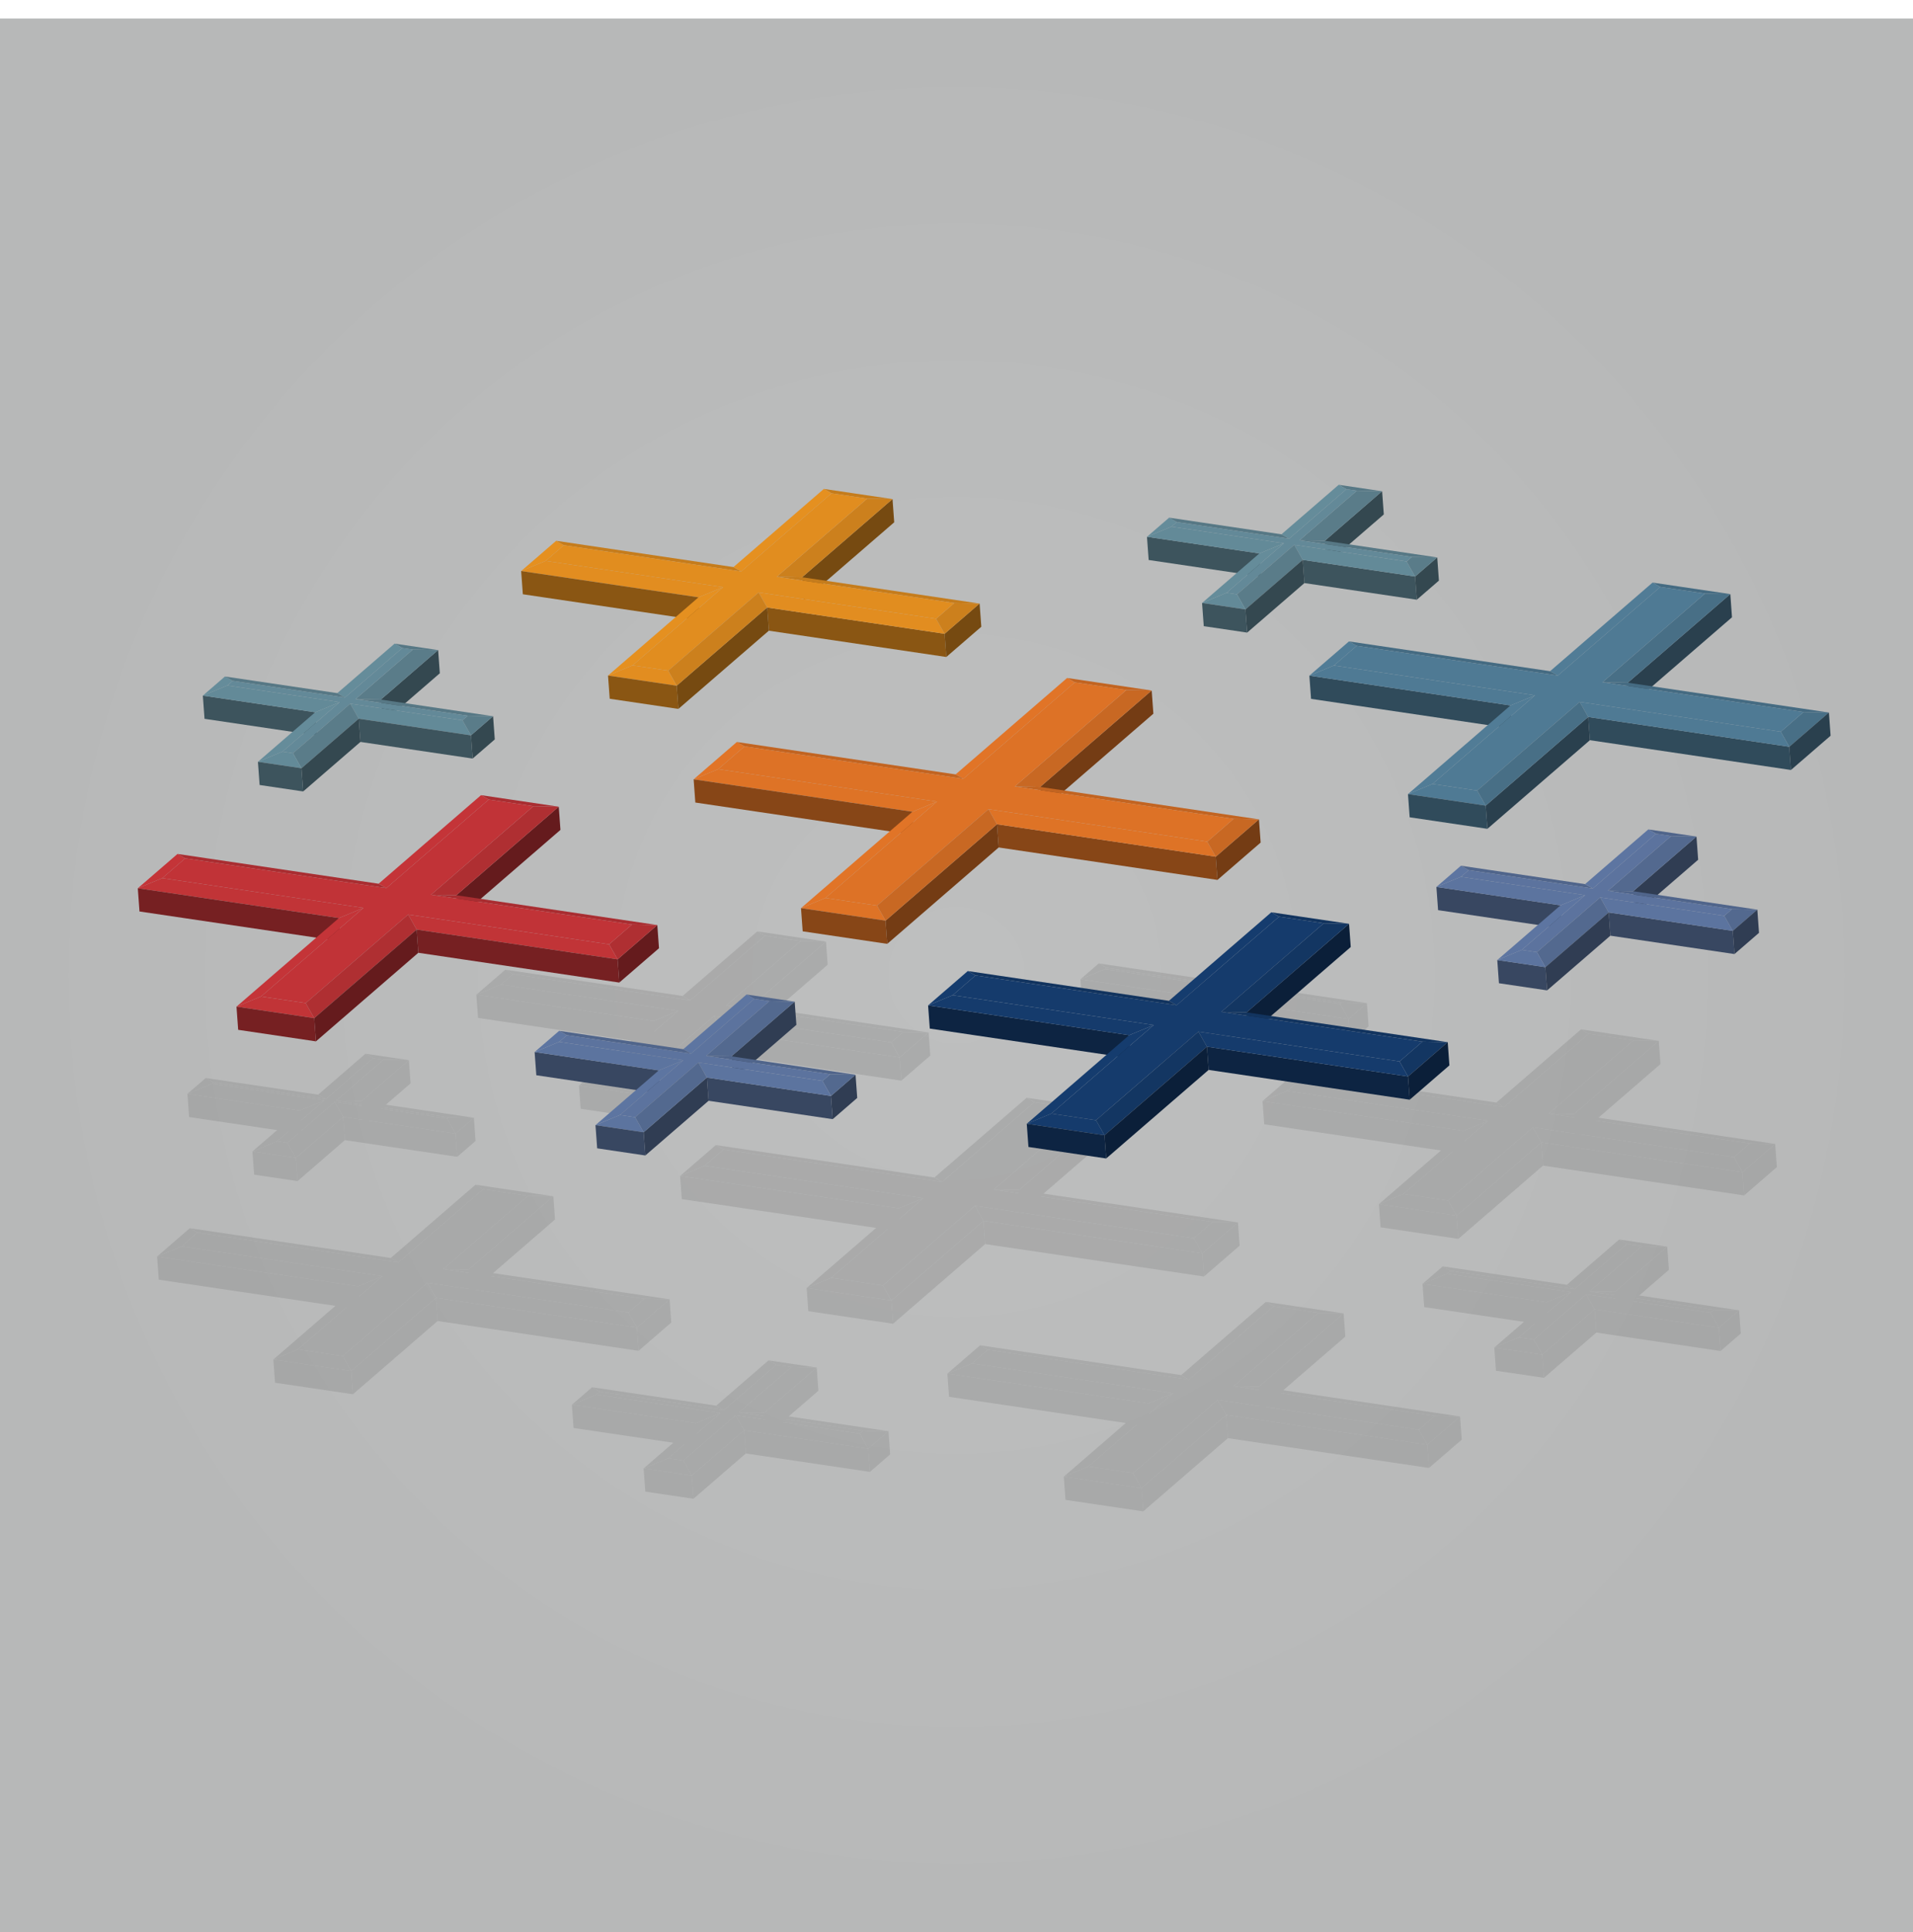 <?xml version="1.0" encoding="utf-8"?>
<!-- Generator: Adobe Illustrator 16.0.4, SVG Export Plug-In . SVG Version: 6.00 Build 0)  -->
<!DOCTYPE svg PUBLIC "-//W3C//DTD SVG 1.1//EN" "http://www.w3.org/Graphics/SVG/1.1/DTD/svg11.dtd">
<svg version="1.1" id="Layer_1" xmlns="http://www.w3.org/2000/svg" xmlns:xlink="http://www.w3.org/1999/xlink" x="0px" y="0px"
	 width="102.978px" height="103.974px" viewBox="0 0 102.978 103.974" enable-background="new 0 0 102.978 103.974"
	 xml:space="preserve">
<radialGradient id="SVGID_1_" cx="51.489" cy="52.485" r="51.489" gradientUnits="userSpaceOnUse">
	<stop  offset="0" style="stop-color:#BEBFBF"/>
	<stop  offset="1" style="stop-color:#B7B8B8"/>
</radialGradient>
<rect y="0.997" fill="url(#SVGID_1_)" width="102.978" height="102.977"/>
<g opacity="0.1">
	<g>
		<g enable-background="new    ">
			<g>
				<polygon points="68.16,50.773 67.745,50.537 70.08,50.883 68.718,50.856 				"/>
			</g>
			<g>
				<polygon points="59.481,52.15 58.16,52.697 59.147,51.844 59.562,52.081 				"/>
			</g>
			<g>
				<polygon points="70.08,50.883 70.171,52.131 67.623,54.334 67.532,53.086 				"/>
			</g>
			<g>
				<polygon points="65.611,52.977 65.196,52.74 67.745,50.537 68.16,50.773 				"/>
			</g>
			<g>
				<polygon points="59.562,52.081 59.147,51.844 65.196,52.74 65.611,52.977 				"/>
			</g>
			<g>
				<polygon points="68.718,50.856 70.08,50.883 67.532,53.086 66.169,53.06 				"/>
			</g>
			<g>
				<polygon points="64.209,53.593 64.3,54.842 58.251,53.945 58.16,52.697 				"/>
			</g>
			<g>
				<polygon points="65.53,53.047 64.209,53.593 58.16,52.697 59.481,52.15 				"/>
			</g>
			<g>
				<polygon points="66.169,53.06 67.532,53.086 73.581,53.982 72.218,53.956 				"/>
			</g>
			<g>
				<polygon points="72.595,54.835 72.686,56.084 66.636,55.188 66.545,53.939 				"/>
			</g>
			<g>
				<polygon points="73.581,53.982 73.672,55.23 72.686,56.084 72.595,54.835 				"/>
			</g>
			<g>
				<polygon points="72.138,54.025 72.595,54.835 66.545,53.939 66.088,53.129 				"/>
			</g>
			<g>
				<polygon points="72.218,53.956 73.581,53.982 72.595,54.835 72.138,54.025 				"/>
			</g>
			<g>
				<polygon points="62.985,55.247 61.665,55.793 64.209,53.593 65.53,53.047 				"/>
			</g>
			<g>
				<polygon points="68.718,50.856 66.169,53.06 72.218,53.956 72.138,54.025 66.088,53.129 63.544,55.329 62.985,55.247 
					65.53,53.047 59.481,52.15 59.562,52.081 65.611,52.977 68.16,50.773 				"/>
			</g>
			<g>
				<polygon points="66.088,53.129 66.545,53.939 64,56.139 63.544,55.329 				"/>
			</g>
			<g>
				<polygon points="63.544,55.329 64,56.139 61.665,55.793 62.985,55.247 				"/>
			</g>
			<g>
				<polygon points="66.545,53.939 66.636,55.188 64.091,57.387 64,56.139 				"/>
			</g>
			<g>
				<polygon points="64,56.139 64.091,57.387 61.756,57.041 61.665,55.793 				"/>
			</g>
		</g>
		<g enable-background="new    ">
			<g>
				<polygon points="41.181,50.357 40.766,50.12 44.463,50.668 43.1,50.642 				"/>
			</g>
			<g>
				<polygon points="26.964,52.982 25.643,53.529 27.2,52.182 27.615,52.419 				"/>
			</g>
			<g>
				<polygon points="37.161,53.833 36.746,53.596 40.766,50.12 41.181,50.357 				"/>
			</g>
			<g>
				<polygon points="27.615,52.419 27.2,52.182 36.746,53.596 37.161,53.833 				"/>
			</g>
			<g>
				<polygon points="44.463,50.668 44.554,51.916 40.533,55.392 40.442,54.144 				"/>
			</g>
			<g>
				<polygon points="43.1,50.642 44.463,50.668 40.442,54.144 39.079,54.117 				"/>
			</g>
			<g>
				<polygon points="36.509,54.396 35.188,54.943 25.643,53.529 26.964,52.982 				"/>
			</g>
			<g>
				<polygon points="35.188,54.943 35.278,56.191 25.733,54.777 25.643,53.529 				"/>
			</g>
			<g>
				<polygon points="20.089,56.94 19.674,56.704 22.01,57.05 20.647,57.023 				"/>
			</g>
			<g>
				<polygon points="39.079,54.117 40.442,54.144 49.987,55.558 48.624,55.531 				"/>
			</g>
			<g>
				<polygon points="11.411,58.317 10.089,58.864 11.076,58.011 11.491,58.248 				"/>
			</g>
			<g>
				<polygon points="48.624,55.531 49.987,55.558 48.429,56.904 47.972,56.095 				"/>
			</g>
			<g>
				<polygon points="48.429,56.904 48.52,58.153 38.975,56.739 38.884,55.49 				"/>
			</g>
			<g>
				<polygon points="49.987,55.558 50.078,56.806 48.52,58.153 48.429,56.904 				"/>
			</g>
			<g>
				<polygon points="47.972,56.095 48.429,56.904 38.884,55.49 38.427,54.681 				"/>
			</g>
			<g>
				<polygon points="22.01,57.05 22.101,58.298 19.552,60.501 19.461,59.253 				"/>
			</g>
			<g>
				<polygon points="32.488,57.872 31.167,58.418 35.188,54.943 36.509,54.396 				"/>
			</g>
			<g>
				<polygon points="17.54,59.144 17.125,58.907 19.674,56.704 20.089,56.94 				"/>
			</g>
			<g>
				<polygon points="11.491,58.248 11.076,58.011 17.125,58.907 17.54,59.144 				"/>
			</g>
			<g>
				<polygon points="20.647,57.023 22.01,57.05 19.461,59.253 18.098,59.227 				"/>
			</g>
			<g>
				<polygon points="17.459,59.213 16.138,59.76 10.089,58.864 11.411,58.317 				"/>
			</g>
			<g>
				<polygon points="16.138,59.76 16.229,61.009 10.18,60.112 10.089,58.864 				"/>
			</g>
			<g>
				<polygon points="43.1,50.642 39.079,54.117 48.624,55.531 47.972,56.095 38.427,54.681 34.407,58.156 32.488,57.872 
					36.509,54.396 26.964,52.982 27.615,52.419 37.161,53.833 41.181,50.357 				"/>
			</g>
			<g>
				<polygon points="38.884,55.49 38.975,56.739 34.955,60.215 34.863,58.966 				"/>
			</g>
			<g>
				<polygon points="38.427,54.681 38.884,55.49 34.863,58.966 34.407,58.156 				"/>
			</g>
			<g>
				<polygon points="34.407,58.156 34.863,58.966 31.167,58.418 32.488,57.872 				"/>
			</g>
			<g>
				<polygon points="34.863,58.966 34.955,60.215 31.258,59.667 31.167,58.418 				"/>
			</g>
			<g>
				<polygon points="18.098,59.227 19.461,59.253 25.51,60.149 24.147,60.123 				"/>
			</g>
			<g>
				<polygon points="85.523,55.629 85.108,55.393 89.292,56.012 87.93,55.986 				"/>
			</g>
			<g>
				<polygon points="24.523,61.002 24.614,62.251 18.565,61.354 18.475,60.106 				"/>
			</g>
			<g>
				<polygon points="25.51,60.149 25.601,61.397 24.614,62.251 24.523,61.002 				"/>
			</g>
			<g>
				<polygon points="24.066,60.192 24.523,61.002 18.475,60.106 18.018,59.296 				"/>
			</g>
			<g>
				<polygon points="24.147,60.123 25.51,60.149 24.523,61.002 24.066,60.192 				"/>
			</g>
			<g>
				<polygon points="14.911,61.417 13.589,61.963 16.138,59.76 17.459,59.213 				"/>
			</g>
			<g>
				<polygon points="20.647,57.023 18.098,59.227 24.147,60.123 24.066,60.192 18.018,59.296 15.469,61.499 14.911,61.417 
					17.459,59.213 11.411,58.317 11.491,58.248 17.54,59.144 20.089,56.94 				"/>
			</g>
			<g>
				<polygon points="15.469,61.499 15.926,62.31 13.589,61.963 14.911,61.417 				"/>
			</g>
			<g>
				<polygon points="18.475,60.106 18.565,61.354 16.017,63.558 15.926,62.31 				"/>
			</g>
			<g>
				<polygon points="15.926,62.31 16.017,63.558 13.681,63.212 13.589,61.963 				"/>
			</g>
			<g>
				<polygon points="18.018,59.296 18.475,60.106 15.926,62.31 15.469,61.499 				"/>
			</g>
			<g>
				<polygon points="69.283,58.707 67.962,59.253 69.724,57.73 70.139,57.967 				"/>
			</g>
			<g>
				<polygon points="55.68,59.31 55.265,59.073 59.824,59.749 58.462,59.722 				"/>
			</g>
			<g>
				<polygon points="80.964,59.571 80.549,59.333 85.108,55.393 85.523,55.629 				"/>
			</g>
			<g>
				<polygon points="70.139,57.967 69.724,57.73 80.549,59.333 80.964,59.571 				"/>
			</g>
			<g>
				<polygon points="37.933,62.734 36.611,63.28 38.532,61.62 38.947,61.856 				"/>
			</g>
			<g>
				<polygon points="89.292,56.012 89.384,57.261 84.824,61.202 84.733,59.954 				"/>
			</g>
			<g>
				<polygon points="87.93,55.986 89.292,56.012 84.733,59.954 83.37,59.927 				"/>
			</g>
			<g>
				<polygon points="80.108,60.311 78.787,60.856 67.962,59.253 69.283,58.707 				"/>
			</g>
			<g>
				<polygon points="78.787,60.856 78.878,62.104 68.053,60.501 67.962,59.253 				"/>
			</g>
			<g>
				<polygon points="26.01,63.991 25.595,63.754 29.787,64.375 28.424,64.349 				"/>
			</g>
			<g>
				<polygon points="50.717,63.601 50.302,63.363 55.265,59.073 55.68,59.31 				"/>
			</g>
			<g>
				<polygon points="38.947,61.856 38.532,61.62 50.302,63.363 50.717,63.601 				"/>
			</g>
			<g>
				<polygon points="59.824,59.749 59.916,60.997 54.953,65.287 54.862,64.039 				"/>
			</g>
			<g>
				<polygon points="9.778,67.069 8.457,67.616 10.218,66.093 10.633,66.33 				"/>
			</g>
			<g>
				<polygon points="58.462,59.722 59.824,59.749 54.862,64.039 53.499,64.013 				"/>
			</g>
			<g>
				<polygon points="48.381,65.024 48.472,66.272 36.702,64.528 36.611,63.28 				"/>
			</g>
			<g>
				<polygon points="49.702,64.478 48.381,65.024 36.611,63.28 37.933,62.734 				"/>
			</g>
			<g>
				<polygon points="83.37,59.927 84.733,59.954 95.559,61.558 94.195,61.531 				"/>
			</g>
			<g>
				<polygon points="21.45,67.933 21.035,67.695 25.595,63.754 26.01,63.991 				"/>
			</g>
			<g>
				<polygon points="10.633,66.33 10.218,66.093 21.035,67.695 21.45,67.933 				"/>
			</g>
			<g>
				<polygon points="94.195,61.531 95.559,61.558 93.797,63.08 93.34,62.271 				"/>
			</g>
			<g>
				<polygon points="93.34,62.271 93.797,63.08 82.972,61.477 82.515,60.667 				"/>
			</g>
			<g>
				<polygon points="93.797,63.08 93.888,64.329 83.062,62.725 82.972,61.477 				"/>
			</g>
			<g>
				<polygon points="95.559,61.558 95.649,62.806 93.888,64.329 93.797,63.08 				"/>
			</g>
			<g>
				<polygon points="29.787,64.375 29.878,65.624 25.319,69.565 25.228,68.316 				"/>
			</g>
			<g>
				<polygon points="75.55,64.251 74.229,64.798 78.787,60.856 80.108,60.311 				"/>
			</g>
			<g>
				<polygon points="28.424,64.349 29.787,64.375 25.228,68.316 23.865,68.29 				"/>
			</g>
			<g>
				<polygon points="19.274,69.219 19.365,70.467 8.547,68.864 8.457,67.616 				"/>
			</g>
			<g>
				<polygon points="20.595,68.672 19.274,69.219 8.457,67.616 9.778,67.069 				"/>
			</g>
			<g>
				<polygon points="87.93,55.986 83.37,59.927 94.195,61.531 93.34,62.271 82.515,60.667 77.956,64.608 75.55,64.251 
					80.108,60.311 69.283,58.707 70.139,57.967 80.964,59.571 85.523,55.629 				"/>
			</g>
			<g>
				<polygon points="53.499,64.013 54.862,64.039 66.64,65.784 65.276,65.757 				"/>
			</g>
			<g>
				<polygon points="77.956,64.608 78.413,65.418 74.229,64.798 75.55,64.251 				"/>
			</g>
			<g>
				<polygon points="78.413,65.418 78.504,66.666 74.319,66.046 74.229,64.798 				"/>
			</g>
			<g>
				<polygon points="82.972,61.477 83.062,62.725 78.504,66.666 78.413,65.418 				"/>
			</g>
			<g>
				<polygon points="82.515,60.667 82.972,61.477 78.413,65.418 77.956,64.608 				"/>
			</g>
			<g>
				<polygon points="64.719,67.444 64.81,68.692 53.032,66.948 52.941,65.699 				"/>
			</g>
			<g>
				<polygon points="64.262,66.635 64.719,67.444 52.941,65.699 52.484,64.89 				"/>
			</g>
			<g>
				<polygon points="65.276,65.757 66.64,65.784 64.719,67.444 64.262,66.635 				"/>
			</g>
			<g>
				<polygon points="66.64,65.784 66.73,67.032 64.81,68.692 64.719,67.444 				"/>
			</g>
			<g>
				<polygon points="44.744,68.764 43.422,69.311 48.381,65.024 49.702,64.478 				"/>
			</g>
			<g>
				<polygon points="23.865,68.29 25.228,68.316 36.045,69.919 34.682,69.893 				"/>
			</g>
			<g>
				<polygon points="58.462,59.722 53.499,64.013 65.276,65.757 64.262,66.635 52.484,64.89 47.526,69.177 44.744,68.764 
					49.702,64.478 37.933,62.734 38.947,61.856 50.717,63.601 55.68,59.31 				"/>
			</g>
			<g>
				<polygon points="52.484,64.89 52.941,65.699 47.982,69.986 47.526,69.177 				"/>
			</g>
			<g>
				<polygon points="47.526,69.177 47.982,69.986 43.422,69.311 44.744,68.764 				"/>
			</g>
			<g>
				<polygon points="52.941,65.699 53.032,66.948 48.073,71.234 47.982,69.986 				"/>
			</g>
			<g>
				<polygon points="47.982,69.986 48.073,71.234 43.514,70.559 43.422,69.311 				"/>
			</g>
			<g>
				<polygon points="87.577,66.938 87.162,66.701 89.747,67.084 88.384,67.058 				"/>
			</g>
			<g>
				<polygon points="34.284,71.442 34.375,72.69 23.557,71.088 23.466,69.84 				"/>
			</g>
			<g>
				<polygon points="34.682,69.893 36.045,69.919 34.284,71.442 33.827,70.632 				"/>
			</g>
			<g>
				<polygon points="33.827,70.632 34.284,71.442 23.466,69.84 23.01,69.03 				"/>
			</g>
			<g>
				<polygon points="36.045,69.919 36.136,71.168 34.375,72.69 34.284,71.442 				"/>
			</g>
			<g>
				<polygon points="16.036,72.613 14.715,73.159 19.274,69.219 20.595,68.672 				"/>
			</g>
			<g>
				<polygon points="28.424,64.349 23.865,68.29 34.682,69.893 33.827,70.632 23.01,69.03 18.451,72.971 16.036,72.613 
					20.595,68.672 9.778,67.069 10.633,66.33 21.45,67.933 26.01,63.991 				"/>
			</g>
			<g>
				<polygon points="77.896,68.543 76.575,69.089 77.664,68.147 78.079,68.385 				"/>
			</g>
			<g>
				<polygon points="18.451,72.971 18.907,73.78 14.715,73.159 16.036,72.613 				"/>
			</g>
			<g>
				<polygon points="18.907,73.78 18.998,75.029 14.806,74.408 14.715,73.159 				"/>
			</g>
			<g>
				<polygon points="23.466,69.84 23.557,71.088 18.998,75.029 18.907,73.78 				"/>
			</g>
			<g>
				<polygon points="23.01,69.03 23.466,69.84 18.907,73.78 18.451,72.971 				"/>
			</g>
			<g>
				<polygon points="89.747,67.084 89.838,68.333 87.02,70.769 86.929,69.521 				"/>
			</g>
			<g>
				<polygon points="84.76,69.374 84.345,69.138 87.162,66.701 87.577,66.938 				"/>
			</g>
			<g>
				<polygon points="78.079,68.385 77.664,68.147 84.345,69.138 84.76,69.374 				"/>
			</g>
			<g>
				<polygon points="88.384,67.058 89.747,67.084 86.929,69.521 85.566,69.494 				"/>
			</g>
			<g>
				<polygon points="83.256,70.079 83.347,71.327 76.666,70.338 76.575,69.089 				"/>
			</g>
			<g>
				<polygon points="84.577,69.532 83.256,70.079 76.575,69.089 77.896,68.543 				"/>
			</g>
			<g>
				<polygon points="68.559,70.295 68.144,70.058 72.328,70.678 70.966,70.651 				"/>
			</g>
			<g>
				<polygon points="41.786,73.443 41.371,73.206 43.964,73.591 42.601,73.564 				"/>
			</g>
			<g>
				<polygon points="85.566,69.494 86.929,69.521 93.617,70.511 92.254,70.484 				"/>
			</g>
			<g>
				<polygon points="52.319,73.372 50.998,73.918 52.759,72.396 53.175,72.633 				"/>
			</g>
			<g>
				<polygon points="32.105,75.048 30.784,75.594 31.873,74.652 32.288,74.89 				"/>
			</g>
			<g>
				<polygon points="92.071,70.643 92.528,71.452 85.84,70.462 85.384,69.652 				"/>
			</g>
			<g>
				<polygon points="92.254,70.484 93.617,70.511 92.528,71.452 92.071,70.643 				"/>
			</g>
			<g>
				<polygon points="92.528,71.452 92.619,72.701 85.931,71.71 85.84,70.462 				"/>
			</g>
			<g>
				<polygon points="93.617,70.511 93.708,71.76 92.619,72.701 92.528,71.452 				"/>
			</g>
			<g>
				<polygon points="81.759,71.969 80.438,72.515 83.256,70.079 84.577,69.532 				"/>
			</g>
			<g>
				<polygon points="88.384,67.058 85.566,69.494 92.254,70.484 92.071,70.643 85.384,69.652 82.565,72.088 81.759,71.969 
					84.577,69.532 77.896,68.543 78.079,68.385 84.76,69.374 87.577,66.938 				"/>
			</g>
			<g>
				<polygon points="85.84,70.462 85.931,71.71 83.113,74.146 83.022,72.897 				"/>
			</g>
			<g>
				<polygon points="83.022,72.897 83.113,74.146 80.528,73.763 80.438,72.515 				"/>
			</g>
			<g>
				<polygon points="85.384,69.652 85.84,70.462 83.022,72.897 82.565,72.088 				"/>
			</g>
			<g>
				<polygon points="82.565,72.088 83.022,72.897 80.438,72.515 81.759,71.969 				"/>
			</g>
			<g>
				<polygon points="43.964,73.591 44.055,74.839 41.237,77.274 41.146,76.026 				"/>
			</g>
			<g>
				<polygon points="32.288,74.89 31.873,74.652 38.554,75.643 38.969,75.879 				"/>
			</g>
			<g>
				<polygon points="38.969,75.879 38.554,75.643 41.371,73.206 41.786,73.443 				"/>
			</g>
			<g>
				<polygon points="42.601,73.564 43.964,73.591 41.146,76.026 39.783,76 				"/>
			</g>
			<g>
				<polygon points="53.175,72.633 52.759,72.396 63.585,73.999 64,74.236 				"/>
			</g>
			<g>
				<polygon points="64,74.236 63.585,73.999 68.144,70.058 68.559,70.295 				"/>
			</g>
			<g>
				<polygon points="37.465,76.584 37.556,77.832 30.875,76.843 30.784,75.594 				"/>
			</g>
			<g>
				<polygon points="38.786,76.037 37.465,76.584 30.784,75.594 32.105,75.048 				"/>
			</g>
			<g>
				<polygon points="72.328,70.678 72.419,71.926 67.86,75.867 67.77,74.619 				"/>
			</g>
			<g>
				<polygon points="70.966,70.651 72.328,70.678 67.77,74.619 66.406,74.593 				"/>
			</g>
			<g>
				<polygon points="63.145,74.976 61.823,75.521 50.998,73.918 52.319,73.372 				"/>
			</g>
			<g>
				<polygon points="61.823,75.521 61.914,76.771 51.089,75.167 50.998,73.918 				"/>
			</g>
			<g>
				<polygon points="39.783,76 41.146,76.026 47.827,77.016 46.463,76.989 				"/>
			</g>
			<g>
				<polygon points="46.281,77.147 46.737,77.957 40.057,76.968 39.6,76.158 				"/>
			</g>
			<g>
				<polygon points="46.737,77.957 46.829,79.206 40.148,78.216 40.057,76.968 				"/>
			</g>
			<g>
				<polygon points="47.827,77.016 47.917,78.265 46.829,79.206 46.737,77.957 				"/>
			</g>
			<g>
				<polygon points="46.463,76.989 47.827,77.016 46.737,77.957 46.281,77.147 				"/>
			</g>
			<g>
				<polygon points="35.968,78.474 34.647,79.02 37.465,76.584 38.786,76.037 				"/>
			</g>
			<g>
				<polygon points="42.601,73.564 39.783,76 46.463,76.989 46.281,77.147 39.6,76.158 36.783,78.594 35.968,78.474 38.786,76.037 
					32.105,75.048 32.288,74.89 38.969,75.879 41.786,73.443 				"/>
			</g>
			<g>
				<polygon points="36.783,78.594 37.239,79.403 34.647,79.02 35.968,78.474 				"/>
			</g>
			<g>
				<polygon points="39.6,76.158 40.057,76.968 37.239,79.403 36.783,78.594 				"/>
			</g>
			<g>
				<polygon points="40.057,76.968 40.148,78.216 37.33,80.652 37.239,79.403 				"/>
			</g>
			<g>
				<polygon points="37.239,79.403 37.33,80.652 34.738,80.268 34.647,79.02 				"/>
			</g>
			<g>
				<polygon points="66.406,74.593 67.77,74.619 78.595,76.223 77.231,76.196 				"/>
			</g>
			<g>
				<polygon points="76.833,77.745 76.924,78.994 66.099,77.391 66.008,76.142 				"/>
			</g>
			<g>
				<polygon points="78.595,76.223 78.686,77.472 76.924,78.994 76.833,77.745 				"/>
			</g>
			<g>
				<polygon points="77.231,76.196 78.595,76.223 76.833,77.745 76.376,76.936 				"/>
			</g>
			<g>
				<polygon points="76.376,76.936 76.833,77.745 66.008,76.142 65.551,75.332 				"/>
			</g>
			<g>
				<polygon points="58.585,78.917 57.265,79.463 61.823,75.521 63.145,74.976 				"/>
			</g>
			<g>
				<polygon points="70.966,70.651 66.406,74.593 77.231,76.196 76.376,76.936 65.551,75.332 60.992,79.273 58.585,78.917 
					63.145,74.976 52.319,73.372 53.175,72.633 64,74.236 68.559,70.295 				"/>
			</g>
			<g>
				<polygon points="60.992,79.273 61.448,80.083 57.265,79.463 58.585,78.917 				"/>
			</g>
			<g>
				<polygon points="66.008,76.142 66.099,77.391 61.54,81.331 61.448,80.083 				"/>
			</g>
			<g>
				<polygon points="61.448,80.083 61.54,81.331 57.355,80.712 57.265,79.463 				"/>
			</g>
			<g>
				<polygon points="65.551,75.332 66.008,76.142 61.448,80.083 60.992,79.273 				"/>
			</g>
		</g>
	</g>
</g>
<g>
	<g>
		<g enable-background="new    ">
			<g>
				<polygon fill="#577885" points="72.479,26.325 72.064,26.088 74.4,26.435 73.038,26.408 				"/>
			</g>
			<g>
				<polygon fill="#658C9A" points="63.063,28.34 61.742,28.887 62.934,27.857 63.349,28.094 				"/>
			</g>
			<g>
				<polygon fill="#344850" points="74.4,26.435 74.491,27.683 71.409,30.348 71.318,29.1 				"/>
			</g>
			<g>
				<polygon fill="#658C9A" points="69.396,28.99 68.981,28.753 72.064,26.088 72.479,26.325 				"/>
			</g>
			<g>
				<polygon fill="#577885" points="63.349,28.094 62.934,27.857 68.981,28.753 69.396,28.99 				"/>
			</g>
			<g>
				<polygon fill="#5A7C89" points="73.038,26.408 74.4,26.435 71.318,29.1 69.955,29.073 				"/>
			</g>
			<g>
				<polygon fill="#3D545D" points="67.791,29.783 67.882,31.031 61.833,30.135 61.742,28.887 				"/>
			</g>
			<g>
				<polygon fill="#638A98" points="69.112,29.236 67.791,29.783 61.742,28.887 63.063,28.34 				"/>
			</g>
			<g>
				<polygon fill="#577885" points="69.955,29.073 71.318,29.1 77.367,29.996 76.005,29.969 				"/>
			</g>
			<g>
				<polygon fill="#3D545D" points="76.177,31.025 76.268,32.273 70.218,31.377 70.127,30.129 				"/>
			</g>
			<g>
				<polygon fill="#344850" points="77.367,29.996 77.458,31.244 76.268,32.273 76.177,31.025 				"/>
			</g>
			<g>
				<polygon fill="#638A98" points="75.72,30.215 76.177,31.025 70.127,30.129 69.671,29.319 				"/>
			</g>
			<g>
				<polygon fill="#5A7C89" points="76.005,29.969 77.367,29.996 76.177,31.025 75.72,30.215 				"/>
			</g>
			<g>
				<polygon fill="#658C9A" points="66.029,31.901 64.708,32.448 67.791,29.783 69.112,29.236 				"/>
			</g>
			<g>
				<polygon fill="#638998" points="73.038,26.408 69.955,29.073 76.005,29.969 75.72,30.215 69.671,29.319 66.588,31.984 
					66.029,31.901 69.112,29.236 63.063,28.34 63.349,28.094 69.396,28.99 72.479,26.325 				"/>
			</g>
			<g>
				<polygon fill="#5A7C89" points="69.671,29.319 70.127,30.129 67.044,32.794 66.588,31.984 				"/>
			</g>
			<g>
				<polygon fill="#638A98" points="66.588,31.984 67.044,32.794 64.708,32.448 66.029,31.901 				"/>
			</g>
			<g>
				<polygon fill="#344850" points="70.127,30.129 70.218,31.377 67.135,34.042 67.044,32.794 				"/>
			</g>
			<g>
				<polygon fill="#3D545D" points="67.044,32.794 67.135,34.042 64.799,33.696 64.708,32.448 				"/>
			</g>
		</g>
		<g enable-background="new    ">
			<g>
				<polygon fill="#C57C1C" points="44.764,26.547 44.349,26.31 48.045,26.857 46.682,26.831 				"/>
			</g>
			<g>
				<polygon fill="#E59020" points="29.375,30.184 28.054,30.73 29.938,29.102 30.353,29.339 				"/>
			</g>
			<g>
				<polygon fill="#C57C1C" points="30.353,29.339 29.938,29.102 39.483,30.516 39.898,30.753 				"/>
			</g>
			<g>
				<polygon fill="#E59020" points="39.898,30.753 39.483,30.516 44.349,26.31 44.764,26.547 				"/>
			</g>
			<g>
				<polygon fill="#764A11" points="48.045,26.857 48.136,28.106 43.271,32.312 43.18,31.063 				"/>
			</g>
			<g>
				<polygon fill="#CC801D" points="46.682,26.831 48.045,26.857 43.18,31.063 41.816,31.037 				"/>
			</g>
			<g>
				<polygon fill="#E28D20" points="38.921,31.598 37.6,32.144 28.054,30.73 29.375,30.184 				"/>
			</g>
			<g>
				<polygon fill="#8A5613" points="37.6,32.144 37.69,33.393 28.145,31.979 28.054,30.73 				"/>
			</g>
			<g>
				<polygon fill="#C57C1C" points="41.816,31.037 43.18,31.063 52.733,32.479 51.37,32.452 				"/>
			</g>
			<g>
				<polygon fill="#577885" points="21.656,34.872 21.241,34.635 23.585,34.982 22.222,34.956 				"/>
			</g>
			<g>
				<polygon fill="#8A5613" points="50.849,34.107 50.94,35.355 41.387,33.94 41.296,32.692 				"/>
			</g>
			<g>
				<polygon fill="#764A11" points="52.733,32.479 52.824,33.727 50.94,35.355 50.849,34.107 				"/>
			</g>
			<g>
				<polygon fill="#E28D20" points="50.392,33.297 50.849,34.107 41.296,32.692 40.839,31.882 				"/>
			</g>
			<g>
				<polygon fill="#CC801D" points="51.37,32.452 52.733,32.479 50.849,34.107 50.392,33.297 				"/>
			</g>
			<g>
				<polygon fill="#658C9A" points="12.24,36.887 10.919,37.434 12.109,36.404 12.524,36.641 				"/>
			</g>
			<g>
				<polygon fill="#E59020" points="34.052,35.807 32.73,36.354 37.6,32.144 38.921,31.598 				"/>
			</g>
			<g>
				<polygon fill="#456B82" points="89.374,31.586 88.959,31.35 93.144,31.97 91.781,31.943 				"/>
			</g>
			<g>
				<polygon fill="#E18D1F" points="46.682,26.831 41.816,31.037 51.37,32.452 50.392,33.297 40.839,31.882 35.97,36.091 
					34.052,35.807 38.921,31.598 29.375,30.184 30.353,29.339 39.898,30.753 44.764,26.547 				"/>
			</g>
			<g>
				<polygon fill="#344850" points="23.585,34.982 23.676,36.231 20.593,38.896 20.502,37.647 				"/>
			</g>
			<g>
				<polygon fill="#658C9A" points="18.573,37.537 18.158,37.3 21.241,34.635 21.656,34.872 				"/>
			</g>
			<g>
				<polygon fill="#577885" points="12.524,36.641 12.109,36.404 18.158,37.3 18.573,37.537 				"/>
			</g>
			<g>
				<polygon fill="#5A7C89" points="22.222,34.956 23.585,34.982 20.502,37.647 19.14,37.621 				"/>
			</g>
			<g>
				<polygon fill="#764A11" points="41.296,32.692 41.387,33.94 36.518,38.149 36.427,36.901 				"/>
			</g>
			<g>
				<polygon fill="#CC801D" points="40.839,31.882 41.296,32.692 36.427,36.901 35.97,36.091 				"/>
			</g>
			<g>
				<polygon fill="#E28D20" points="35.97,36.091 36.427,36.901 32.73,36.354 34.052,35.807 				"/>
			</g>
			<g>
				<polygon fill="#8A5613" points="36.427,36.901 36.518,38.149 32.821,37.602 32.73,36.354 				"/>
			</g>
			<g>
				<polygon fill="#3D545D" points="16.967,38.33 17.058,39.578 11.01,38.682 10.919,37.434 				"/>
			</g>
			<g>
				<polygon fill="#638A98" points="18.289,37.783 16.967,38.33 10.919,37.434 12.24,36.887 				"/>
			</g>
			<g>
				<polygon fill="#577885" points="19.14,37.621 20.502,37.647 26.543,38.542 25.18,38.516 				"/>
			</g>
			<g>
				<polygon fill="#638A98" points="24.896,38.762 25.353,39.572 19.312,38.677 18.855,37.867 				"/>
			</g>
			<g>
				<polygon fill="#344850" points="26.543,38.542 26.634,39.791 25.443,40.82 25.353,39.572 				"/>
			</g>
			<g>
				<polygon fill="#3D545D" points="25.353,39.572 25.443,40.82 19.403,39.925 19.312,38.677 				"/>
			</g>
			<g>
				<polygon fill="#5A7C89" points="25.18,38.516 26.543,38.542 25.353,39.572 24.896,38.762 				"/>
			</g>
			<g>
				<polygon fill="#517C96" points="71.806,35.813 70.484,36.359 72.616,34.516 73.032,34.753 				"/>
			</g>
			<g>
				<polygon fill="#C26421" points="57.858,36.721 57.443,36.484 61.996,37.158 60.633,37.132 				"/>
			</g>
			<g>
				<polygon fill="#658C9A" points="15.206,40.448 13.884,40.995 16.967,38.33 18.289,37.783 				"/>
			</g>
			<g>
				<polygon fill="#638998" points="22.222,34.956 19.14,37.621 25.18,38.516 24.896,38.762 18.855,37.867 15.772,40.532 
					15.206,40.448 18.289,37.783 12.24,36.887 12.524,36.641 18.573,37.537 21.656,34.872 				"/>
			</g>
			<g>
				<polygon fill="#5A7C89" points="18.855,37.867 19.312,38.677 16.229,41.342 15.772,40.532 				"/>
			</g>
			<g>
				<polygon fill="#344850" points="19.312,38.677 19.403,39.925 16.32,42.59 16.229,41.342 				"/>
			</g>
			<g>
				<polygon fill="#638A98" points="15.772,40.532 16.229,41.342 13.884,40.995 15.206,40.448 				"/>
			</g>
			<g>
				<polygon fill="#3D545D" points="16.229,41.342 16.32,42.59 13.975,42.243 13.884,40.995 				"/>
			</g>
			<g>
				<polygon fill="#517C96" points="83.856,36.356 83.442,36.119 88.959,31.35 89.374,31.586 				"/>
			</g>
			<g>
				<polygon fill="#456B82" points="73.032,34.753 72.616,34.516 83.442,36.119 83.856,36.356 				"/>
			</g>
			<g>
				<polygon fill="#2A404E" points="93.144,31.97 93.234,33.218 87.718,37.988 87.626,36.739 				"/>
			</g>
			<g>
				<polygon fill="#486F86" points="91.781,31.943 93.144,31.97 87.626,36.739 86.264,36.713 				"/>
			</g>
			<g>
				<polygon fill="#304B5B" points="81.31,37.963 81.4,39.212 70.575,37.608 70.484,36.359 				"/>
			</g>
			<g>
				<polygon fill="#4F7A94" points="82.63,37.417 81.31,37.963 70.484,36.359 71.806,35.813 				"/>
			</g>
			<g>
				<polygon fill="#E17427" points="38.66,41.392 37.339,41.938 39.664,39.929 40.079,40.166 				"/>
			</g>
			<g>
				<polygon fill="#456B82" points="86.264,36.713 87.626,36.739 98.451,38.343 97.089,38.316 				"/>
			</g>
			<g>
				<polygon fill="#A92D31" points="26.309,43.027 25.894,42.79 30.078,43.41 28.715,43.384 				"/>
			</g>
			<g>
				<polygon fill="#E17427" points="51.856,41.91 51.441,41.673 57.443,36.484 57.858,36.721 				"/>
			</g>
			<g>
				<polygon fill="#C26421" points="40.079,40.166 39.664,39.929 51.441,41.673 51.856,41.91 				"/>
			</g>
			<g>
				<polygon fill="#743C14" points="61.996,37.158 62.087,38.407 56.084,43.596 55.993,42.348 				"/>
			</g>
			<g>
				<polygon fill="#C86823" points="60.633,37.132 61.996,37.158 55.993,42.348 54.63,42.321 				"/>
			</g>
			<g>
				<polygon fill="#486F86" points="97.089,38.316 98.451,38.343 96.318,40.187 95.862,39.377 				"/>
			</g>
			<g>
				<polygon fill="#304B5B" points="96.318,40.187 96.409,41.435 85.585,39.832 85.493,38.583 				"/>
			</g>
			<g>
				<polygon fill="#2A404E" points="98.451,38.343 98.542,39.591 96.409,41.435 96.318,40.187 				"/>
			</g>
			<g>
				<polygon fill="#4F7A94" points="95.862,39.377 96.318,40.187 85.493,38.583 85.037,37.773 				"/>
			</g>
			<g>
				<polygon fill="#DE7326" points="50.438,43.136 49.117,43.683 37.339,41.938 38.66,41.392 				"/>
			</g>
			<g>
				<polygon fill="#874617" points="49.117,43.683 49.208,44.931 37.43,43.187 37.339,41.938 				"/>
			</g>
			<g>
				<polygon fill="#517C96" points="77.113,42.187 75.792,42.733 81.31,37.963 82.63,37.417 				"/>
			</g>
			<g>
				<polygon fill="#C43438" points="8.739,47.254 7.418,47.8 9.555,45.953 9.97,46.189 				"/>
			</g>
			<g>
				<polygon fill="#4F7A94" points="91.781,31.943 86.264,36.713 97.089,38.316 95.862,39.377 85.037,37.773 79.52,42.543 
					77.113,42.187 82.63,37.417 71.806,35.813 73.032,34.753 83.856,36.356 89.374,31.586 				"/>
			</g>
			<g>
				<polygon fill="#2A404E" points="85.493,38.583 85.585,39.832 80.067,44.601 79.977,43.353 				"/>
			</g>
			<g>
				<polygon fill="#4F7A94" points="79.52,42.543 79.977,43.353 75.792,42.733 77.113,42.187 				"/>
			</g>
			<g>
				<polygon fill="#304B5B" points="79.977,43.353 80.067,44.601 75.883,43.981 75.792,42.733 				"/>
			</g>
			<g>
				<polygon fill="#486F86" points="85.037,37.773 85.493,38.583 79.977,43.353 79.52,42.543 				"/>
			</g>
			<g>
				<polygon fill="#C26421" points="54.63,42.321 55.993,42.348 67.771,44.092 66.407,44.066 				"/>
			</g>
			<g>
				<polygon fill="#A92D31" points="9.97,46.189 9.555,45.953 20.381,47.556 20.796,47.793 				"/>
			</g>
			<g>
				<polygon fill="#C43438" points="20.796,47.793 20.381,47.556 25.894,42.79 26.309,43.027 				"/>
			</g>
			<g>
				<polygon fill="#651B1D" points="30.078,43.41 30.169,44.659 24.656,49.425 24.565,48.176 				"/>
			</g>
			<g>
				<polygon fill="#AF2F32" points="28.715,43.384 30.078,43.41 24.565,48.176 23.202,48.15 				"/>
			</g>
			<g>
				<polygon fill="#C13437" points="19.565,48.857 18.244,49.404 7.418,47.8 8.739,47.254 				"/>
			</g>
			<g>
				<polygon fill="#762022" points="18.244,49.404 18.334,50.652 7.509,49.049 7.418,47.8 				"/>
			</g>
			<g>
				<polygon fill="#874617" points="65.446,46.102 65.537,47.351 53.76,45.605 53.669,44.357 				"/>
			</g>
			<g>
				<polygon fill="#DE7326" points="64.989,45.292 65.446,46.102 53.669,44.357 53.212,43.547 				"/>
			</g>
			<g>
				<polygon fill="#743C14" points="67.771,44.092 67.861,45.341 65.537,47.351 65.446,46.102 				"/>
			</g>
			<g>
				<polygon fill="#C86823" points="66.407,44.066 67.771,44.092 65.446,46.102 64.989,45.292 				"/>
			</g>
			<g>
				<polygon fill="#50658B" points="89.145,44.87 88.729,44.633 91.322,45.017 89.959,44.991 				"/>
			</g>
			<g>
				<polygon fill="#E17427" points="44.439,48.322 43.118,48.869 49.117,43.683 50.438,43.136 				"/>
			</g>
			<g>
				<polygon fill="#DD7226" points="60.633,37.132 54.63,42.321 66.407,44.066 64.989,45.292 53.212,43.547 47.213,48.733 
					44.439,48.322 50.438,43.136 38.66,41.392 40.079,40.166 51.856,41.91 57.858,36.721 				"/>
			</g>
			<g>
				<polygon fill="#A92D31" points="23.202,48.15 24.565,48.176 35.383,49.779 34.02,49.752 				"/>
			</g>
			<g>
				<polygon fill="#DE7326" points="47.213,48.733 47.67,49.543 43.118,48.869 44.439,48.322 				"/>
			</g>
			<g>
				<polygon fill="#874617" points="47.67,49.543 47.761,50.792 43.209,50.117 43.118,48.869 				"/>
			</g>
			<g>
				<polygon fill="#743C14" points="53.669,44.357 53.76,45.605 47.761,50.792 47.67,49.543 				"/>
			</g>
			<g>
				<polygon fill="#C86823" points="53.212,43.547 53.669,44.357 47.67,49.543 47.213,48.733 				"/>
			</g>
			<g>
				<polygon fill="#5D75A1" points="78.644,47.183 77.322,47.729 78.644,46.587 79.059,46.824 				"/>
			</g>
			<g>
				<polygon fill="#651B1D" points="35.383,49.779 35.474,51.027 33.336,52.875 33.246,51.626 				"/>
			</g>
			<g>
				<polygon fill="#AF2F32" points="34.02,49.752 35.383,49.779 33.246,51.626 32.789,50.816 				"/>
			</g>
			<g>
				<polygon fill="#C13437" points="32.789,50.816 33.246,51.626 22.428,50.024 21.971,49.214 				"/>
			</g>
			<g>
				<polygon fill="#762022" points="33.246,51.626 33.336,52.875 22.519,51.272 22.428,50.024 				"/>
			</g>
			<g>
				<polygon fill="#303D53" points="91.322,45.017 91.413,46.266 88.008,49.209 87.917,47.96 				"/>
			</g>
			<g>
				<polygon fill="#50658B" points="79.059,46.824 78.644,46.587 85.325,47.577 85.74,47.813 				"/>
			</g>
			<g>
				<polygon fill="#5D75A1" points="85.74,47.813 85.325,47.577 88.729,44.633 89.145,44.87 				"/>
			</g>
			<g>
				<polygon fill="#53698F" points="89.959,44.991 91.322,45.017 87.917,47.96 86.555,47.934 				"/>
			</g>
			<g>
				<polygon fill="#384761" points="84.004,48.719 84.095,49.967 77.413,48.978 77.322,47.729 				"/>
			</g>
			<g>
				<polygon fill="#5C749F" points="85.325,48.172 84.004,48.719 77.322,47.729 78.644,47.183 				"/>
			</g>
			<g>
				<polygon fill="#C43438" points="14.052,53.624 12.73,54.17 18.244,49.404 19.565,48.857 				"/>
			</g>
			<g>
				<polygon fill="#12345F" points="68.851,49.33 68.436,49.093 72.62,49.712 71.257,49.686 				"/>
			</g>
			<g>
				<polygon fill="#C13337" points="28.715,43.384 23.202,48.15 34.02,49.752 32.789,50.816 21.971,49.214 16.458,53.98 
					14.052,53.624 19.565,48.857 8.739,47.254 9.97,46.189 20.796,47.793 26.309,43.027 				"/>
			</g>
			<g>
				<polygon fill="#C13437" points="16.458,53.98 16.915,54.79 12.73,54.17 14.052,53.624 				"/>
			</g>
			<g>
				<polygon fill="#AF2F32" points="21.971,49.214 22.428,50.024 16.915,54.79 16.458,53.98 				"/>
			</g>
			<g>
				<polygon fill="#651B1D" points="22.428,50.024 22.519,51.272 17.006,56.039 16.915,54.79 				"/>
			</g>
			<g>
				<polygon fill="#762022" points="16.915,54.79 17.006,56.039 12.821,55.418 12.73,54.17 				"/>
			</g>
			<g>
				<polygon fill="#50658B" points="86.555,47.934 87.917,47.96 94.598,48.95 93.234,48.924 				"/>
			</g>
			<g>
				<polygon fill="#384761" points="93.276,50.093 93.367,51.341 86.687,50.352 86.596,49.103 				"/>
			</g>
			<g>
				<polygon fill="#5C749F" points="92.819,49.283 93.276,50.093 86.596,49.103 86.14,48.293 				"/>
			</g>
			<g>
				<polygon fill="#53698F" points="93.234,48.924 94.598,48.95 93.276,50.093 92.819,49.283 				"/>
			</g>
			<g>
				<polygon fill="#303D53" points="94.598,48.95 94.688,50.199 93.367,51.341 93.276,50.093 				"/>
			</g>
			<g>
				<polygon fill="#50658B" points="40.602,53.754 40.187,53.518 42.778,53.901 41.416,53.875 				"/>
			</g>
			<g>
				<polygon fill="#5D75A1" points="81.92,51.116 80.599,51.663 84.004,48.719 85.325,48.172 				"/>
			</g>
			<g>
				<polygon fill="#5C739E" points="89.959,44.991 86.555,47.934 93.234,48.924 92.819,49.283 86.14,48.293 82.734,51.237 
					81.92,51.116 85.325,48.172 78.644,47.183 79.059,46.824 85.74,47.813 89.145,44.87 				"/>
			</g>
			<g>
				<polygon fill="#153C6E" points="51.281,53.556 49.96,54.103 52.097,52.255 52.512,52.492 				"/>
			</g>
			<g>
				<polygon fill="#384761" points="83.19,52.046 83.282,53.295 80.689,52.911 80.599,51.663 				"/>
			</g>
			<g>
				<polygon fill="#53698F" points="86.14,48.293 86.596,49.103 83.19,52.046 82.734,51.237 				"/>
			</g>
			<g>
				<polygon fill="#5C749F" points="82.734,51.237 83.19,52.046 80.599,51.663 81.92,51.116 				"/>
			</g>
			<g>
				<polygon fill="#303D53" points="86.596,49.103 86.687,50.352 83.282,53.295 83.19,52.046 				"/>
			</g>
			<g>
				<polygon fill="#5D75A1" points="30.101,56.067 28.779,56.613 30.101,55.471 30.516,55.708 				"/>
			</g>
			<g>
				<polygon fill="#153C6E" points="63.337,54.096 62.922,53.858 68.436,49.093 68.851,49.33 				"/>
			</g>
			<g>
				<polygon fill="#12345F" points="52.512,52.492 52.097,52.255 62.922,53.858 63.337,54.096 				"/>
			</g>
			<g>
				<polygon fill="#0B1F39" points="72.62,49.712 72.711,50.961 67.197,55.727 67.106,54.479 				"/>
			</g>
			<g>
				<polygon fill="#133662" points="71.257,49.686 72.62,49.712 67.106,54.479 65.743,54.452 				"/>
			</g>
			<g>
				<polygon fill="#303D53" points="42.778,53.901 42.87,55.15 39.465,58.094 39.374,56.845 				"/>
			</g>
			<g>
				<polygon fill="#5D75A1" points="37.196,56.698 36.781,56.461 40.187,53.518 40.602,53.754 				"/>
			</g>
			<g>
				<polygon fill="#50658B" points="30.516,55.708 30.101,55.471 36.781,56.461 37.196,56.698 				"/>
			</g>
			<g>
				<polygon fill="#53698F" points="41.416,53.875 42.778,53.901 39.374,56.845 38.011,56.819 				"/>
			</g>
			<g>
				<polygon fill="#0D2442" points="60.785,55.706 60.876,56.955 50.051,55.351 49.96,54.103 				"/>
			</g>
			<g>
				<polygon fill="#153B6C" points="62.106,55.16 60.785,55.706 49.96,54.103 51.281,53.556 				"/>
			</g>
			<g>
				<polygon fill="#384761" points="35.46,57.603 35.551,58.852 28.87,57.862 28.779,56.613 				"/>
			</g>
			<g>
				<polygon fill="#5C749F" points="36.781,57.057 35.46,57.603 28.779,56.613 30.101,56.067 				"/>
			</g>
			<g>
				<polygon fill="#50658B" points="38.011,56.819 39.374,56.845 46.054,57.835 44.691,57.809 				"/>
			</g>
			<g>
				<polygon fill="#12345F" points="65.743,54.452 67.106,54.479 77.932,56.082 76.569,56.056 				"/>
			</g>
			<g>
				<polygon fill="#303D53" points="46.054,57.835 46.145,59.083 44.824,60.226 44.733,58.977 				"/>
			</g>
			<g>
				<polygon fill="#384761" points="44.733,58.977 44.824,60.226 38.144,59.236 38.052,57.987 				"/>
			</g>
			<g>
				<polygon fill="#53698F" points="44.691,57.809 46.054,57.835 44.733,58.977 44.276,58.167 				"/>
			</g>
			<g>
				<polygon fill="#5C749F" points="44.276,58.167 44.733,58.977 38.052,57.987 37.596,57.178 				"/>
			</g>
			<g>
				<polygon fill="#5D75A1" points="33.376,60 32.055,60.547 35.46,57.603 36.781,57.057 				"/>
			</g>
			<g>
				<polygon fill="#5C739E" points="41.416,53.875 38.011,56.819 44.691,57.809 44.276,58.167 37.596,57.178 34.191,60.121 
					33.376,60 36.781,57.057 30.101,56.067 30.516,55.708 37.196,56.698 40.602,53.754 				"/>
			</g>
			<g>
				<polygon fill="#133662" points="76.569,56.056 77.932,56.082 75.795,57.93 75.338,57.12 				"/>
			</g>
			<g>
				<polygon fill="#0B1F39" points="77.932,56.082 78.022,57.331 75.886,59.178 75.795,57.93 				"/>
			</g>
			<g>
				<polygon fill="#0D2442" points="75.795,57.93 75.886,59.178 65.061,57.575 64.97,56.326 				"/>
			</g>
			<g>
				<polygon fill="#153B6C" points="75.338,57.12 75.795,57.93 64.97,56.326 64.513,55.516 				"/>
			</g>
			<g>
				<polygon fill="#5C749F" points="34.191,60.121 34.647,60.931 32.055,60.547 33.376,60 				"/>
			</g>
			<g>
				<polygon fill="#303D53" points="38.052,57.987 38.144,59.236 34.738,62.18 34.647,60.931 				"/>
			</g>
			<g>
				<polygon fill="#384761" points="34.647,60.931 34.738,62.18 32.146,61.795 32.055,60.547 				"/>
			</g>
			<g>
				<polygon fill="#53698F" points="37.596,57.178 38.052,57.987 34.647,60.931 34.191,60.121 				"/>
			</g>
			<g>
				<polygon fill="#153C6E" points="56.593,59.926 55.271,60.473 60.785,55.706 62.106,55.16 				"/>
			</g>
			<g>
				<polygon fill="#153B6C" points="71.257,49.686 65.743,54.452 76.569,56.056 75.338,57.12 64.513,55.516 58.999,60.282 
					56.593,59.926 62.106,55.16 51.281,53.556 52.512,52.492 63.337,54.096 68.851,49.33 				"/>
			</g>
			<g>
				<polygon fill="#133662" points="64.513,55.516 64.97,56.326 59.456,61.092 58.999,60.282 				"/>
			</g>
			<g>
				<polygon fill="#153B6C" points="58.999,60.282 59.456,61.092 55.271,60.473 56.593,59.926 				"/>
			</g>
			<g>
				<polygon fill="#0D2442" points="59.456,61.092 59.547,62.341 55.362,61.721 55.271,60.473 				"/>
			</g>
			<g>
				<polygon fill="#0B1F39" points="64.97,56.326 65.061,57.575 59.547,62.341 59.456,61.092 				"/>
			</g>
		</g>
	</g>
</g>
</svg>
